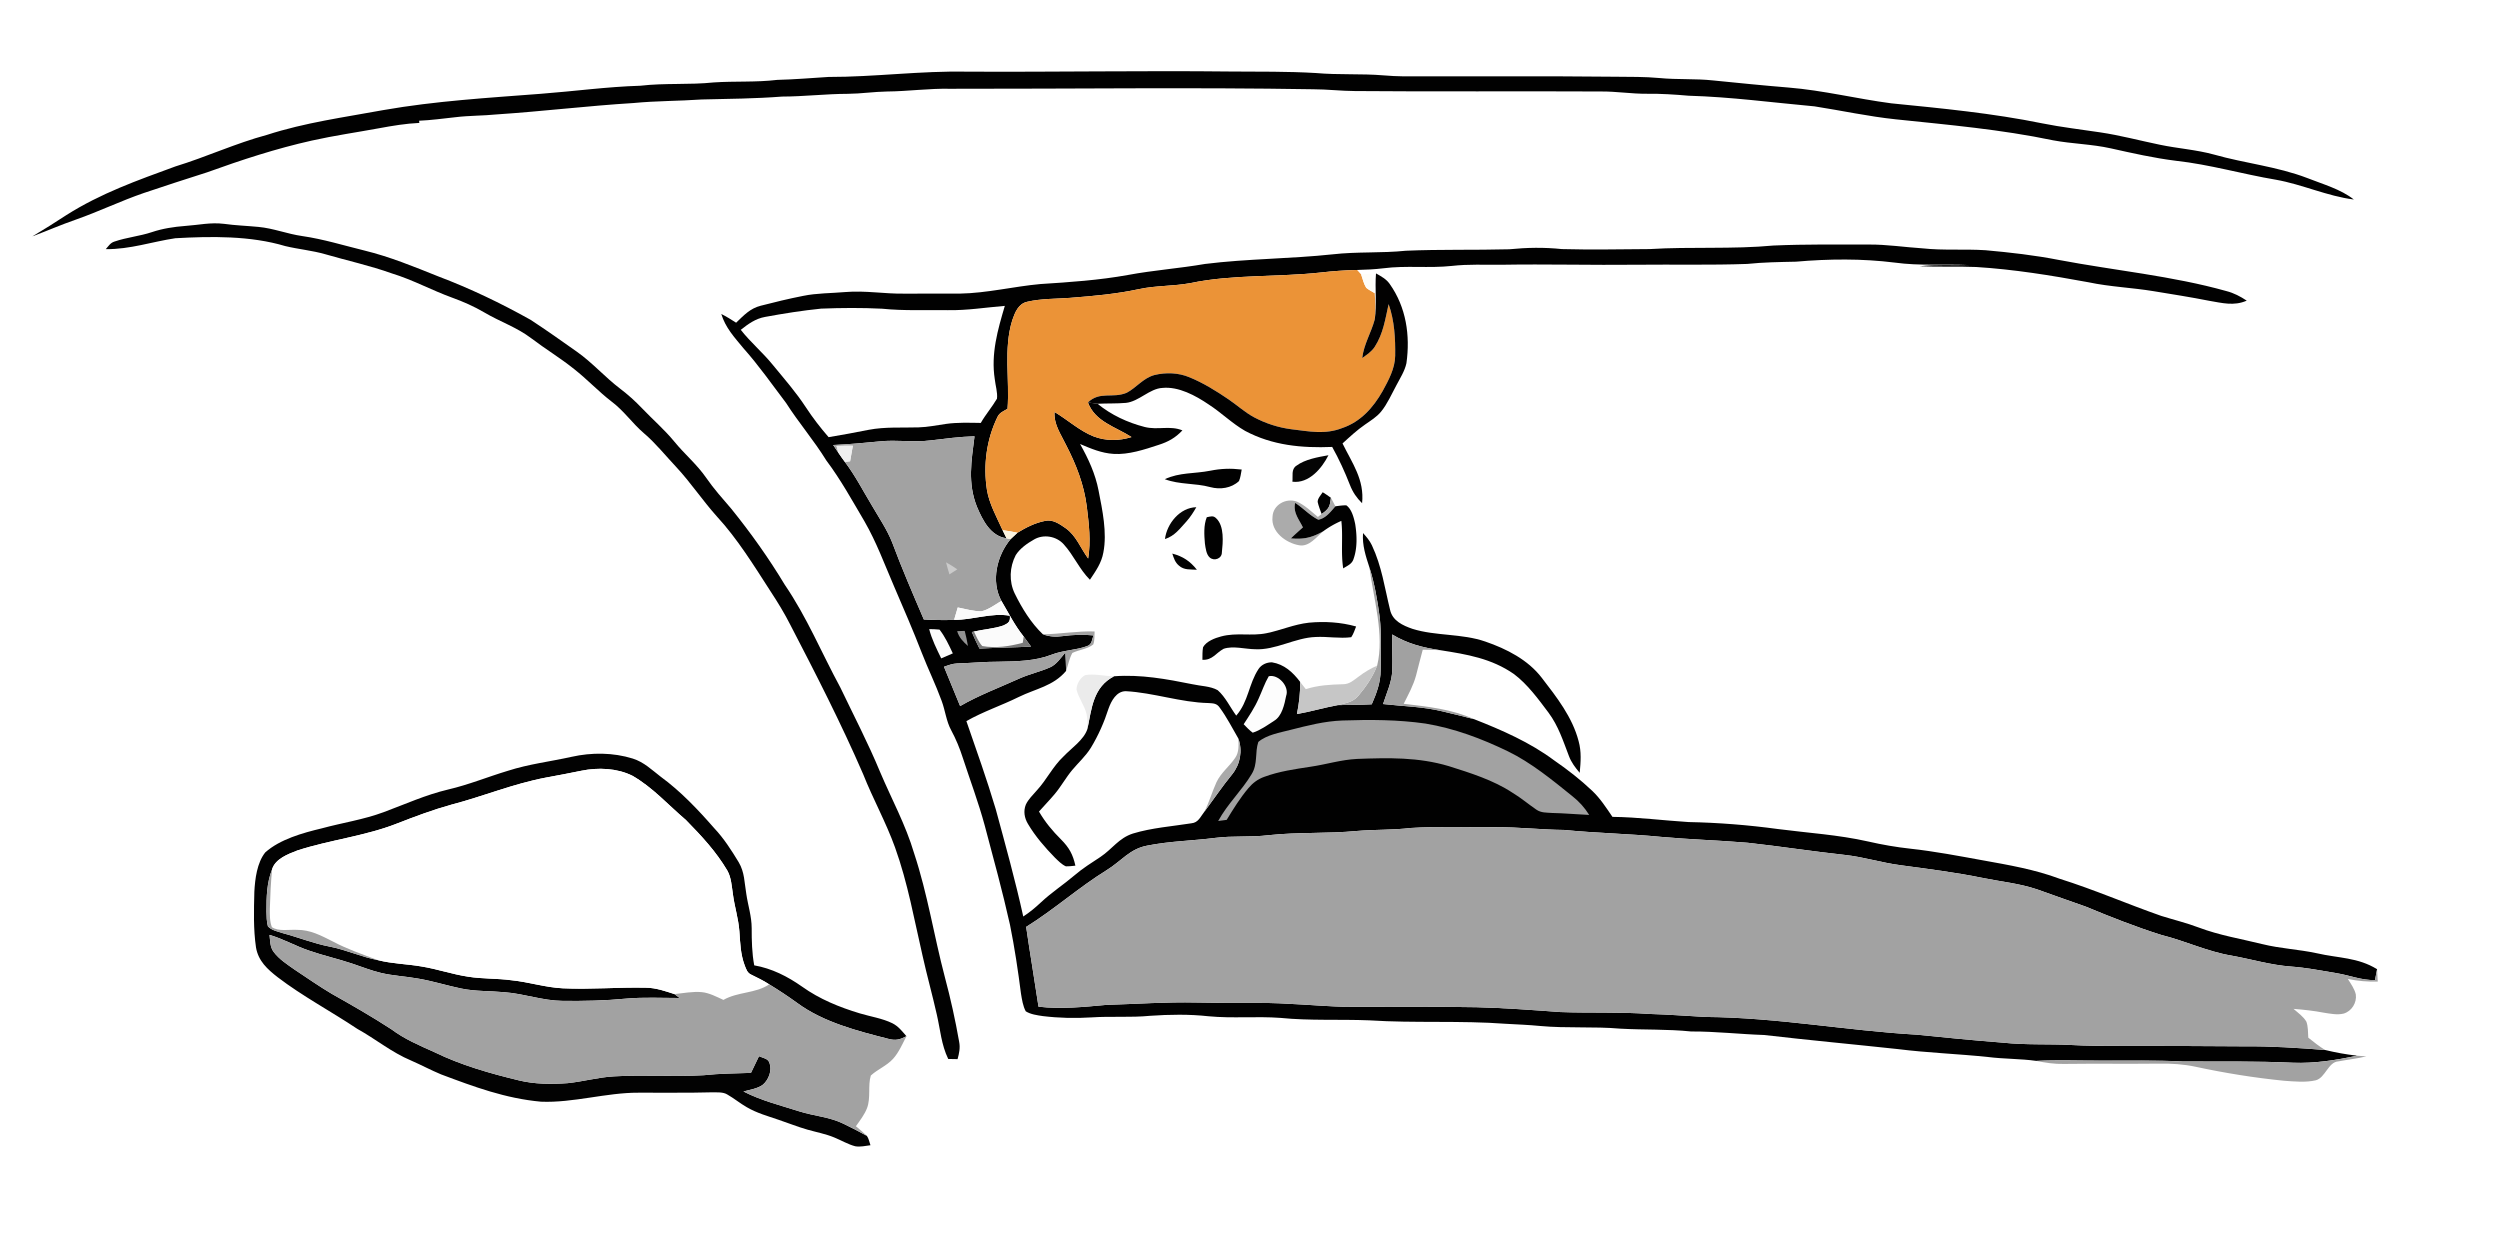<svg xmlns="http://www.w3.org/2000/svg" width="1368" height="512pt" viewBox="0 0 1026 512"><path fill="#fff" d="M0 0h1026v512H0z"/><path fill="#010101" d="M397 29.41c36.01.19 72-.47 108-.06 11.66.09 23.38-.07 35.02.62 9.28.83 18.52.19 27.79.96 2.71.23 5.43.37 8.15.4 29.02.07 58.03-.16 87.04.16 6.04.07 11.97-.03 18 .53 7.38.72 14.73.19 22.09.99 10.28 1.03 20.56 2.07 30.87 2.91 14.25 1.16 28.06 4.62 42.19 6.48 20.65 2.06 41.69 4.07 62.04 8.23 7.83 1.58 15.73 2.47 23.61 3.67 8.34 1.23 16.34 3.39 24.58 5.09 7.42 1.56 14.91 2.03 22.25 4.04 12.79 3.63 25.78 4.86 38.29 9.64 6.37 2.52 13.74 4.57 19.1 8.81-10.9-1.37-21.16-6.21-32.01-8.13-13.8-2.32-27.07-6.23-40.95-7.76-9.12-1.13-17.85-3.12-26.8-5.11-7.84-1.75-15.71-1.82-23.63-3.29-21.5-4.49-42.84-6.34-64.68-8.63-11.19-1.18-22.16-3.58-33.25-5.31-17.2-1.56-34.41-3.88-51.67-4.37-5.68-.49-11.31-.87-17.02-.8-6.36.06-12.63-.99-18.99-.94-33.67-.18-67.35.12-101.02-.18-5.68-.03-11.32-.72-17-.73-49.64-.83-99.34-.15-149-.2-8.7-.19-17.28 1.04-25.97 1.12-5.38.08-10.69.91-16.07.95-9.02.02-17.96 1.11-26.99 1.13-10.99.85-21.97.93-32.98 1.19-9.34.65-18.7.56-28.03 1.46-18.7 1.15-37.29 3.42-55.97 4.66-5.74.58-11.48.46-17.2 1.17-4.93.53-9.82 1.22-14.79 1.43.04.3.07.6.1.9-5.56.25-11.03 1.17-16.5 2.18-9.24 1.7-18.48 3.02-27.59 5.06-14.65 3.27-28.92 7.95-43.02 13.04-8.69 2.74-17.34 5.6-25.99 8.49-9.46 3.25-18.44 7.61-27.86 10.91-6.04 2.09-11.89 4.64-17.87 6.89 4.72-2.79 9.35-5.72 13.94-8.72 14.19-9 29.12-14.25 44.77-19.99 12.72-3.89 24.75-9.51 37.61-12.96 15.73-5.08 31.5-7.17 47.7-10.16 21.42-3.76 43-5.02 64.65-6.69 13.64-1.03 27.17-2.9 40.86-3.31 10.05-1.18 20.12-.3 30.17-1.36 8.68-.58 17.34 0 26-1.04 7.03-.17 13.98-.76 20.99-1.2 19.14.02 37.92-2.57 57.04-2.17"/><path fill="#020202" d="M91.91 91.86c4.69.66 9.4.81 14.11 1.26 6.18.56 11.86 2.89 18.02 3.76 8.69 1.26 16.95 3.83 25.46 5.92 10.46 2.56 20.32 6.6 30.28 10.6 13.13 4.96 25.78 11.03 38.02 17.88 6.4 4.19 12.7 8.65 18.95 13.07 6.41 4.52 11.51 10.43 17.74 15.15 3.23 2.46 6.18 5.1 8.98 8.04 4.41 4.62 9.18 8.73 13.26 13.68 4.22 5.18 9.29 9.37 13.11 14.9 3.1 4.51 6.73 8.53 10.28 12.68 8.01 9.92 15.38 20.27 21.96 31.2 9.1 13.33 15.03 27.82 22.78 42.13 5.5 11.5 11.39 22.78 16.27 34.55 4.85 11.47 10.52 21.68 14.03 33.54 5.57 16.86 8.08 33.61 12.61 50.81 2.34 8.74 4.3 17.59 5.86 26.5.5 2.48.02 4.76-.65 7.14-1.28-.03-2.55-.05-3.83-.07-2.85-5.89-3.24-11.98-4.69-18.25-1.8-8.02-4.02-15.94-5.81-23.97-3.51-15.16-6.04-29.86-11.33-44.6-3.71-10.32-9.03-19.83-13.07-30.03-9.01-20.79-19.36-41.02-29.8-61.12-2.43-4.82-5.23-9.39-8.18-13.89-6.8-10.53-13.61-21.63-22.13-30.86-5.88-6.56-10.7-13.88-16.72-20.33-4.4-4.67-8.31-9.63-13.22-13.81-4.7-4.02-8.12-9.12-13.11-12.86-5.45-4.18-10.11-9.23-15.52-13.45-5.6-4.51-11.76-8.2-17.48-12.56-6.05-4.6-12.84-6.8-19.34-10.65-4.2-2.47-8.6-4.4-13.18-6.06-8.4-3.05-16.19-7.34-24.77-9.96-8.97-3.21-18.23-5.22-27.37-7.88-5.4-1.54-10.96-2.03-16.4-3.34-14.28-4.27-30.31-4.04-45.08-3.21-9.56 1.43-18.57 4.59-28.54 4.48 1.13-1.26 1.86-2.59 3.57-3.12 5.01-1.72 10.35-2.19 15.39-3.88 4.44-1.48 9.01-2.17 13.67-2.53 5.49-.37 10.35-1.54 15.87-.86"/><path fill="#010101" d="M727.99 100.76c12.98-.56 26.01-.39 39.01-.4 7.4-.05 14.61 1.09 21.98 1.56 8.64.93 17.2.22 25.83.77 10.13.91 20.23 2.05 30.22 4.01 22.69 4.3 46.45 6.52 68.67 12.76 3.05.78 5.75 2.2 8.36 3.93-5.26 2.3-10.04.96-15.42.06-7.54-1.5-15.13-2.68-22.71-3.93-8.93-1.48-17.92-1.79-26.8-3.67-15.38-2.83-30.57-5.3-46.13-6.27-7.7-.32-15.42.04-23.13-.31 6.77-.79 13.43-.26 20.21-.49-10.36-.46-20.23.39-30.42-1-13.44-1.69-27.15-1.55-40.62-.38-6.7.14-13.33.23-20 .92-15 .54-30.03.17-45.04.33-18.67.21-37.33-.31-56 .01-6.79.06-13.42-.29-20.19.48-9.41 1.01-18.76-.24-28.09.97-3.58.44-7.17.6-10.77.69-4.99.12-9.95.47-14.9 1.04-17.64 1.95-36.33.73-53.49 4.35-7.04 1.31-14.16.96-21.17 2.48-9.38 2.02-18.85 2.84-28.4 3.59-5.7.41-11.78.28-17.35 1.58-3.72.76-5.11 4.4-6.21 7.59-3.65 11.78-1.03 24.43-1.94 36.35-1.67 1-3.32 1.54-4.17 3.43-4.47 9.22-5.84 19.66-4.3 29.76.92 5.78 4.03 11.28 6.44 16.62.52 1.12 1.05 2.22 1.61 3.32-6.57-.88-9.79-7.42-12.11-12.87-3.94-9.82-2.28-18.88-1.02-28.98-6.07.17-12.04.97-18.05 1.69-7 .9-13.9-.35-20.9.41-6.34.64-12.66 1.18-19.04 1.48.7 1.06 1.41 2.12 2.12 3.18.84 1.28 1.74 2.5 2.65 3.74 4.29 5.65 7.32 11.64 11 17.73 2.9 5.02 6.31 9.98 8.41 15.3 3.98 10.68 8.52 21.17 13.01 31.65 4.14.22 8.28.32 12.43.16 7.61.05 15.5-3.06 22.86-1.69.31 2.43-.67 3.06-2.66 3.99-3.84 1.34-8.09 1.55-12.05 2.49l-.88.21c.93 2.31 2.03 4.54 3.14 6.78 7.05-.37 14.11-.44 21.16-.82-.99-1.39-1.99-2.77-3.03-4.13-3.68-4.57-6.11-9.53-9.13-14.62-4.39-8.04-1.9-18.59 3.77-25.35.92-.89 1.86-1.76 2.8-2.62 3.46-2.14 7.31-4.09 11.33-4.86 3.16-.73 5.96 1.26 8.42 2.97 4.33 3.02 6.08 8.08 9.27 12.47 1.19-7.18.32-14.13-.55-21.28-1.13-9.04-4.38-17.35-8.55-25.39-2.19-4.58-4.95-8.16-4.71-13.48 5.34 3.18 10.34 7.78 16.03 10.02 5.05 1.95 10.46 1.89 15.59.28-6.52-4.2-14.95-6.26-17.9-14.2 1.31.18 2.62.36 3.93.53 5.66 4.63 12.33 7.72 19.38 9.54 5.41 1.35 10.3-.71 15.47 1.39-2.87 3.05-5.81 4.69-9.76 5.95-5.78 1.9-12.39 4.11-18.51 3.7-4.99-.32-9.23-2.15-13.74-4.06 3.42 6.05 6.28 12.25 7.6 19.12 1.57 8.03 3.55 17.25 1.97 25.37-.77 4.36-3.12 7.63-5.52 11.22-4.36-4.34-6.65-10.04-10.74-14.53-3-3.36-8.25-4.27-12.16-2.01-2.81 1.59-5.81 3.67-7.55 6.44-2.54 4.87-2.82 10.79-.4 15.78 2.95 6 6.67 12.07 11.54 16.71 2.74.99 5.21 1.15 8.08.75 4.27-.57 8.38-.72 12.68-.3-.68 1.81-.52 3.68-2.64 4.41-4.68 1.71-9.83 1.68-14.53 3.51-6.77 2.66-14.35 2.74-21.56 2.88-5.74-.02-11.45.55-17.18.71-1.93.07-3.64.74-5.43 1.37 2.23 5.37 4.41 10.75 6.62 16.12 7.8-4.5 16.16-7.6 24.33-11.31 4.07-1.82 8.45-2.77 12.52-4.55 2.66-1.13 4.52-3.99 6.36-6.13.13 2.52.23 5.04.28 7.57-5.27 6.25-12.42 7.26-19.42 10.69-7.12 3.52-14.6 5.97-21.5 9.91 4.15 11.98 8.43 23.99 12.05 36.15 3.97 14.64 8.03 29.22 11.29 44.04 2.63-1.7 5.01-3.69 7.29-5.83 4.36-4.09 9.33-7.3 13.88-11.18 3.28-2.82 6.92-5.06 10.51-7.44 4.89-3.27 7.51-7.75 13.36-9.61 7.68-2.34 16.03-2.94 23.94-4.19 2.91-.25 3.76-2.75 5.38-4.79 3.81-5.12 7.35-10.41 11.4-15.34 3.32-4.14 4.31-9.63 2.53-14.65-2.48-4.24-4.74-8.74-7.66-12.69-1.19-1.77-2.62-1.75-4.57-1.88-11.37-.23-22.68-4.28-34.01-4.87-3.84.03-5.92 4.01-7.05 7.15-1.8 5.62-4.17 10.99-7.22 16.03-2.19 3.52-5.06 6.04-7.68 9.17-2.63 3.15-4.54 6.71-7.18 9.86-2.07 2.47-4.34 4.77-6.46 7.19 2.49 4.3 5.55 7.97 9.06 11.46 3.32 3.34 4.87 6.13 5.88 10.75-1.3.13-2.63.31-3.93.26-1.69-.75-3.11-2.25-4.43-3.51-4.11-4.21-8.1-8.8-11.1-13.88-1.47-2.44-1.95-5.27-.87-7.95 1-2.13 2.9-3.98 4.44-5.74 4.1-4.42 6.57-9.83 11.01-14 3.18-3.37 8.36-6.78 9.82-11.28 1.74-8.46 2.32-17.2 10.93-21.63 11-.81 21.46 1.12 32.17 3.27 3.33.76 7.41.75 10.37 2.45 3.17 2.77 5.12 7.05 7.6 10.43 5.06-5.82 5.06-12.93 9.16-19.15 1.21-1.81 3.35-2.74 5.48-2.73 5.07.82 8.55 4.04 11.55 7.98.16 4.5-.41 8.84-1.28 13.25 5.65-1 11.14-2.63 16.77-3.67 4.64-.12 9.28-.07 13.93-.33 1.98-4.52 3.66-8.98 3.65-14 .09-7.18.37-14.45-.35-21.6-.95-6.91-2.1-13.91-4.25-20.56-1.52-4.68-3-9.09-2.63-14.12 1.4 1.54 2.73 3.1 3.63 5 4.09 8.67 5.22 17.38 7.46 26.45.95 4.56 5.26 6.51 9.24 7.88 9.56 2.99 20.2 1.84 29.91 5.22 8.66 2.98 17.45 7.45 23.13 14.87 6.1 7.91 12.56 16.15 15.11 25.98 1.21 4.35.87 8.57.45 13-1.8-2.11-3.45-4.27-4.43-6.9-2.41-6.27-4.31-12.32-8.38-17.8-4.16-5.54-8.6-11.64-14.16-15.82-9.26-6.44-19.27-8.08-30.13-9.79-7.19-1.04-13.61-2.67-19.87-6.47-.09 4.88.22 9.78.04 14.66-.13 4.86-2.29 9.25-3.77 13.89 8.43.96 16.24 1.04 24.34 3 4.32 1.05 8.66 2.07 12.97 3.2 11.37 4.45 23.1 9.59 32.92 16.94 5.51 3.79 10.75 7.89 15.61 12.48 3.35 3.19 5.71 6.9 8.3 10.69 10.47.11 20.81 1.48 31.25 2.13 12.25.24 24.49 1.21 36.63 2.86 12.52 1.63 24.68 2.33 37.08 5.12 5.75 1.32 11.45 2.31 17.31 2.95 10.01 1.09 19.85 2.99 29.75 4.78 10.69 1.93 21.26 3.73 31.49 7.55 14.15 4.44 27.71 10.36 41.71 15.25 5.13 1.6 10.34 2.86 15.38 4.77 8.58 3.23 17.22 4.61 26.1 6.81 7.4 1.84 15 2.15 22.43 3.76 8.74 2.03 16.77 1.64 24.67 6.54-.28 1.49-.57 2.98-.85 4.47-5.56.1-10.39-1.97-15.78-2.84-6.18-1.04-12.3-2.24-18.56-2.71-8.43-.61-16.15-2.98-24.43-4.48-10.02-1.66-19-6.03-28.83-8.47-10.54-3.32-20.91-7.42-31.11-11.66-6.64-2.38-13.32-4.64-19.94-7.07-7.41-2.48-14.65-3.14-22.26-4.68-11.13-2.3-22.55-3.7-33.86-5.25-7.74-1.01-15.16-3.39-22.94-4.23-13.28-1.45-26.49-3.52-39.77-4.98-11.77-.99-23.61-1.33-35.38-2.4-13.28-1.31-26.62-1.53-39.9-2.85-9.34-.1-18.61-1.17-27.94-1.15-11.66.16-23.39-.4-35.03.34-7.33.89-14.68.59-22.01 1.22-12.08 1.17-24.22.42-36.32 1.74-7.29.91-14.6.17-21.88 1.1-9.32 1.2-18.53 1.31-27.89 3.17-7.24 1.31-10.72 6.43-16.72 10.09-11.45 7.09-21.59 16.18-33.02 23.27 1.58 10.93 3.45 21.82 5.07 32.75 9.37 1.09 18.53.1 27.86-.74 12.34-.36 24.6-1.26 36.94-.98 8.34.19 16.66.23 25 .18 12.03-.1 24.02 1.24 36 1.6 18.01.03 36.03-.19 54.03.16 11.44.29 22.88 1.15 34.29 1.98 12.23.46 24.45-.1 36.67.78 7.69.21 15.34.83 23.01 1.23 29.43.23 57.71 5.61 86.55 7.27 11.79 1.19 23.59 2.37 35.41 3.28 9.37 1.01 18.62.47 28.04.96 6.67.36 13.33.39 20 .37 17-.05 34 .09 51 .18 11.08-.11 22.18.64 33.22 1.5 4.32 1.04 8.68 1.85 13.09 2.33-8.69 1.86-17.38 3.25-26.31 2.9-14.96-.7-30-.44-44.95-.51-11.35-.59-22.69-.29-34.05-.36-8.77.02-17.52-.34-26.29.11-6.6-.9-13.26-.76-19.86-1.59-12.34-1.29-24.7-1.71-37.01-3.25-18.26-1.97-36.58-3.66-54.82-5.78-10.04-.33-19.96-1.49-30.02-1.45-9.66-1-19.3-.61-28.97-1.15-11.01-.96-22.01-.09-33.04-1.11-4.65-.46-9.31-.62-13.98-.89-18.65-1.4-37.45-.21-56.09-1.42-12.1-.48-24.37.21-36.41-1-9.77-.73-19.76.27-29.51-.67-7.95-.87-16.03-.74-24-.19-8 .78-15.98.12-23.99.65-6.69.43-13.4.28-20.05-.53-2.29-.34-5-.7-6.99-1.96-1.17-2.16-1.56-4.86-1.96-7.26-1.21-9.45-2.62-18.9-4.51-28.24-3.07-13.75-6.77-27.2-10.37-40.76-2.53-9.34-5.96-18.48-8.97-27.68-1.27-3.98-2.81-7.74-4.8-11.42-2.03-3.72-2.41-8.04-3.94-12.13-2.42-6.63-5.54-13-8.1-19.58-3.61-9.29-7.56-18.43-11.5-27.57-3.89-9.02-7.09-17.81-12-26.37-5.03-8.52-9.75-17.15-15.71-25.08-5.05-8.2-11.31-15.44-16.49-23.55-5.74-7.58-11.2-15.4-17.52-22.49-3.69-4.48-7.35-8.36-9.09-14.06 2.11 1.07 4.12 2.29 6.09 3.59 3.12-2.99 5.74-5.88 10.1-6.97 5.72-1.48 11.55-2.89 17.35-4.03 5.73-1.18 11.51-1.07 17.45-1.59 8.08-.67 15.93.77 24 .66 7.67-.04 15.33.02 23-.02 10.96-.18 22.1-2.94 32.98-3.92 11.92-.76 24.22-1.59 35.98-3.73 10.45-1.95 21.06-2.69 31.54-4.51 17.38-2.17 35.04-2.09 52.47-3.96 9.98-1.14 20-.43 29.99-1.47 14.12-.61 28.29-.22 42.41-.6 7.36-.72 14.26-.84 21.63-.08 11.98.33 24.01.08 36 0 16.92-1.04 33.96.12 50.99-1.47"/><path fill="#eb9337" d="m556.95 110.8 1.67 1.85c.61 1.81 1.06 3.84 2.08 5.47 1.06.84 2.29 1.49 3.45 2.17.37 3.61.39 7.22.04 10.83-1.46 5.41-4.45 10.11-5.14 15.81 1.92-1.39 3.8-2.57 5.13-4.59 3.51-5.41 4.33-11.39 5.71-17.54 2.41 6.84 2.79 14.04 2.69 21.24-.07 5.16-2.74 10.04-5.16 14.47-3.87 6.81-9.02 12.61-16.64 15.18-7.11 2.76-13.53 1.32-20.79.47-5.37-.69-10.53-2.37-15.31-4.9-3.73-1.99-6.99-5-10.55-7.41-5.03-3.42-10.34-6.72-15.99-9.02-4.49-1.9-9.7-2.06-14.39-.91-4.63 1.27-7.39 5.2-11.37 7.28-5.75 2.41-11.05-.76-15.9 3.97 2.95 7.94 11.38 10 17.9 14.2-5.13 1.61-10.54 1.67-15.59-.28-5.69-2.24-10.69-6.84-16.03-10.02-.24 5.32 2.52 8.9 4.71 13.48 4.17 8.04 7.42 16.35 8.55 25.39.87 7.15 1.74 14.1.55 21.28-3.19-4.39-4.94-9.45-9.27-12.47-2.46-1.71-5.26-3.7-8.42-2.97-4.02.77-7.87 2.72-11.33 4.86-2.02-.45-4.03-.8-6.09-1.05-2.41-5.34-5.52-10.84-6.44-16.62-1.54-10.1-.17-20.54 4.3-29.76.85-1.89 2.5-2.43 4.17-3.43.91-11.92-1.71-24.57 1.94-36.35 1.1-3.19 2.49-6.83 6.21-7.59 5.57-1.3 11.65-1.17 17.35-1.58 9.55-.75 19.02-1.57 28.4-3.59 7.01-1.52 14.13-1.17 21.17-2.48 17.16-3.62 35.85-2.4 53.49-4.35 4.95-.57 9.91-.92 14.9-1.04"/><path fill="#fefdf8" d="M562.73 112.31c.68 2.62 1.13 5.29 1.42 7.98-1.16-.68-2.39-1.33-3.45-2.17-1.02-1.63-1.47-3.66-2.08-5.47 1.37-.13 2.73-.26 4.11-.34"/><path fill="#020101" d="M564.71 112.21c2.16 1.22 4.22 2.29 5.66 4.38 6.73 9.51 8.42 21.1 6.83 32.46-.67 3.19-2.61 6.17-4.11 9.05-1.95 3.57-3.71 7.67-6.28 10.81-1.84 2.24-4.23 3.67-6.57 5.31-3.29 2.25-6.33 5.09-9.27 7.77 4.02 8.21 9.03 14.86 8.03 24.54-2.29-2.28-3.83-4.52-5-7.54-2.1-5.36-4.46-10.54-7.27-15.57-12.46.51-24.56-.61-35.73-6.58-5.34-3.06-9.78-7.51-14.97-10.86-5.33-3.62-12.35-7.45-18.98-6.78-5.25.25-9.67 5.61-14.99 6.14-3.87.33-7.77.17-11.65.36-1.31-.17-2.62-.35-3.93-.53 4.85-4.73 10.15-1.56 15.9-3.97 3.98-2.08 6.74-6.01 11.37-7.28 4.69-1.15 9.9-.99 14.39.91 5.65 2.3 10.96 5.6 15.99 9.02 3.56 2.41 6.82 5.42 10.55 7.41 4.78 2.53 9.94 4.21 15.31 4.9 7.26.85 13.68 2.29 20.79-.47 7.62-2.57 12.77-8.37 16.64-15.18 2.42-4.43 5.09-9.31 5.16-14.47.1-7.2-.28-14.4-2.69-21.24-1.38 6.15-2.2 12.13-5.71 17.54-1.33 2.02-3.21 3.2-5.13 4.59.69-5.7 3.68-10.4 5.14-15.81.93-6.21.01-12.61.52-18.91"/><path fill="#fff" d="M412.38 125.53c-2.92 9.87-5.75 19.67-4.12 30.12.27 2.58 1.21 5.4.9 7.97-2.01 3.44-4.66 6.47-6.64 9.95-4.7-.08-9.67-.25-14.32.41-3.76.53-7.38 1.31-11.2 1.41-6.99.23-13.57-.3-20.52 1.01-5.46 1.07-10.92 2.12-16.42 3.01-3.38-3.89-6.51-7.94-9.33-12.25-4.07-6.24-8.85-11.65-13.56-17.4-4.11-5.08-9.12-9.26-13.16-14.4 3.05-2.41 6.05-4.6 9.98-5.3 7.55-1.39 15.36-2.63 22.99-3.4 8.27-.33 16.76-.39 25.02.03 9.02.92 17.96.47 27 .6 7.94.14 15.52-1.12 23.38-1.76"/><path fill="#a2a2a2" d="M399.94 179.06c-1.26 10.1-2.92 19.16 1.02 28.98 2.32 5.45 5.54 11.99 12.11 12.87l1.68.35c-5.67 6.76-8.16 17.31-3.77 25.35-2.55 1.5-5.23 3.58-8.13 4.26-3.26.06-6.6-.95-9.79-1.57-.51 1.69-1.01 3.39-1.49 5.1-4.15.16-8.29.06-12.43-.16-4.49-10.48-9.03-20.97-13.01-31.65-2.1-5.32-5.51-10.28-8.41-15.3-3.68-6.09-6.71-12.08-11-17.73l2.16-.24c.38-2.13.76-4.26 1.13-6.39-2.24 0-4.47-.01-6.71.08.23.95.48 1.88.77 2.81-.71-1.06-1.42-2.12-2.12-3.18 6.38-.3 12.7-.84 19.04-1.48 7-.76 13.9.49 20.9-.41 6.01-.72 11.98-1.52 18.05-1.69"/><path fill="#efefef" d="M343.3 183.01c2.24-.09 4.47-.08 6.71-.08-.37 2.13-.75 4.26-1.13 6.39l-2.16.24c-.91-1.24-1.81-2.46-2.65-3.74-.29-.93-.54-1.86-.77-2.81"/><path fill="#040404" d="M545.2 186.82c-2.72 5.43-8.05 11.73-14.8 10.87.27-2.24-.59-5.15 1.66-6.57 3.6-2.66 8.82-3.51 13.14-4.3"/><path fill="#010101" d="M509.59 192.7c-.31 1.56-.47 3.27-1.11 4.73-3.14 2.95-7.72 3.57-11.79 2.48-6.26-1.71-12.55-.95-18.66-3.25 6.1-2.85 12.15-2.19 18.61-3.47 4.45-.89 8.42-1.03 12.95-.49"/><path d="M542.84 202.01c1.14.71 2.25 1.46 3.34 2.26-.34 3.63-.77 4.56-3.78 6.68-.59-1.61-1.26-3.28-1.63-4.96-.03-1.44 1.33-2.82 2.07-3.98"/><path fill="#ababab" d="M546.18 204.27c.67 1.14 1.26 2.34 1.87 3.52-1.94 2.21-3.92 4.91-7 5.5-3.49-1.68-6.25-4.81-9.53-6.9-.87 4 1.54 6.66 3.19 10.06-1.67 1.46-3.32 2.95-4.92 4.49 5.25.5 8.71-.32 13.24-2.89-2.73 2.32-5.82 6.48-9.84 5.73-5.42-.92-11.66-5.5-10.95-11.65.17-4.98 5.56-7.9 10-6.27 3.19 1.39 5.96 4.09 8.62 6.3.51-.4 1.03-.8 1.54-1.21 3.01-2.12 3.44-3.05 3.78-6.68"/><path fill="#010101" d="M531.52 206.39c3.28 2.09 6.04 5.22 9.53 6.9 3.08-.59 5.06-3.29 7-5.5 1.47-.2 3-.43 4.47-.4 2.25 1.57 3.1 5.12 3.65 7.65.74 4.67.93 9.97-.71 14.47-.69 2.04-2.54 2.66-4.2 3.77-1.03-6.49-.03-12.97-.77-19.51a38.4 38.4 0 0 0-7.46 4.28c-4.53 2.57-7.99 3.39-13.24 2.89 1.6-1.54 3.25-3.03 4.92-4.49-1.65-3.4-4.06-6.06-3.19-10.06"/><path fill="#050505" d="M490.97 208.16c-1.17 2.05-2.44 4.03-4.01 5.8-2.74 2.98-4.83 5.98-8.86 7.27.76-6.32 6.13-12.94 12.87-13.07"/><path fill="#010101" d="M495.27 212.27c1.59-.29 2.67-.83 3.93.52 3.3 3.17 2.7 9.78 2.26 13.91.02 2.57-3.16 3.69-4.96 2.12-1.46-1.25-1.73-3.94-2-5.74-.3-3.47-.57-7.54.77-10.81"/><path fill="#fcf4e1" d="M417.55 218.64c-.94.86-1.88 1.73-2.8 2.62l-1.68-.35c-.56-1.1-1.09-2.2-1.61-3.32 2.06.25 4.07.6 6.09 1.05"/><path fill="#020202" d="M481.11 227.19c4.35 1.14 7.32 3.12 10.1 6.64-2.64-.2-5.26.22-7.37-1.7-1.59-1.31-2.1-3.05-2.73-4.94"/><path fill="#cbcbcb" d="M388.25 230.78c1.61.86 3.13 1.85 4.63 2.87-1.08.7-2.16 1.39-3.24 2.08-.49-1.64-.98-3.28-1.39-4.95"/><path fill="#a1a1a1" d="M562.01 232.89c2.15 6.65 3.3 13.65 4.25 20.56.72 7.15.44 14.42.35 21.6.01 5.02-1.67 9.48-3.65 14-4.65.26-9.29.21-13.93.33 3.16-.81 6.32-1.2 8.5-3.9 3.09-3.68 5.92-7.81 7.65-12.32 3.1-12.47-1.53-27.66-3.17-40.27"/><path fill="#fbfbfb" d="M410.98 246.61c3.02 5.09 5.45 10.05 9.13 14.62-.12.86-.25 1.71-.37 2.57-5.39 1.44-11.07 2.32-16.62 1.33-1.51-1.62-2.45-3.95-3.4-5.94 3.96-.94 8.21-1.15 12.05-2.49 1.99-.93 2.97-1.56 2.66-3.99-7.36-1.37-15.25 1.74-22.86 1.69.48-1.71.98-3.41 1.49-5.1 3.19.62 6.53 1.63 9.79 1.57 2.9-.68 5.58-2.76 8.13-4.26"/><path fill="#030303" d="M537.16 255.55c6.51-.6 13.08-.22 19.39 1.56-.58 1.46-1.1 3.11-2 4.4-4.77.63-9.76-.35-14.59-.09-8.41.26-16.5 5.51-24.93 5.02-4.04-.05-8.98-1.48-12.84-.18-3.25 1.75-4.56 4.72-8.72 4.53.03-1.71-.05-3.5.27-5.18 1.38-2.45 4.84-3.74 7.42-4.42 6.38-1.71 12.41-.02 18.7-1.34 5.87-1.2 11.18-3.62 17.3-4.3"/><path fill="#fbfbfb" d="M381.33 258.18c1.42 0 2.85.08 4.26.21 2.31 3.02 3.86 6.34 5.45 9.76-1.59.69-3.18 1.37-4.77 2.05-1.86-3.83-3.9-7.89-4.94-12.02"/><path fill="#939393" d="M392.81 259.02c1.04-.06 2.07-.09 3.11-.1.55 2.04.96 4.11 1.32 6.18-1.99-1.75-3.66-3.46-4.43-6.08"/><path fill="#7a7a7a" d="m398.84 259.4.88-.21c.95 1.99 1.89 4.32 3.4 5.94 5.55.99 11.23.11 16.62-1.33.12-.86.25-1.71.37-2.57 1.04 1.36 2.04 2.74 3.03 4.13-7.05.38-14.11.45-21.16.82-1.11-2.24-2.21-4.47-3.14-6.78"/><path fill="#a2a2a2" d="M449.22 259.15c-.12 1.71.11 3.74-.56 5.34-2.29 1.88-5.91 2.17-8.57 3.49-1.24 2.24-1.74 4.95-2.57 7.37-.05-2.53-.15-5.05-.28-7.57-1.84 2.14-3.7 5-6.36 6.13-4.07 1.78-8.45 2.73-12.52 4.55-8.17 3.71-16.53 6.81-24.33 11.31-2.21-5.37-4.39-10.75-6.62-16.12 1.79-.63 3.5-1.3 5.43-1.37 5.73-.16 11.44-.73 17.18-.71 7.21-.14 14.79-.22 21.56-2.88 4.7-1.83 9.85-1.8 14.53-3.51 2.12-.73 1.96-2.6 2.64-4.41-4.3-.42-8.41-.27-12.68.3-2.87.4-5.34.24-8.08-.75 7.13-.09 14.1-1.41 21.23-1.17"/><path fill="#a1a1a1" d="M571.34 260.39c6.26 3.8 12.68 5.43 19.87 6.47-2.43-.15-4.88-.18-7.31-.22-1 3.5-1.8 7.06-2.75 10.58-1.15 4.2-3.14 7.74-5.07 11.61 9.97 1.19 19.55 2.15 28.84 6.31-4.31-1.13-8.65-2.15-12.97-3.2-8.1-1.96-15.91-2.04-24.34-3 1.48-4.64 3.64-9.03 3.77-13.89.18-4.88-.13-9.78-.04-14.66"/><path fill="#c6c6c6" d="M565.18 273.16c-1.73 4.51-4.56 8.64-7.65 12.32-2.18 2.7-5.34 3.09-8.5 3.9-5.63 1.04-11.12 2.67-16.77 3.67.87-4.41 1.44-8.75 1.28-13.25.79 1 1.57 2.02 2.36 3.03 4.98-1.6 9.97-1.88 15.17-2.02 2.81.03 4.42-1.64 6.55-3.16 2.35-1.81 4.87-3.27 7.56-4.49"/><path fill="#ebebeb" d="M445.3 277.09c3.8-.73 8.03.43 11.91.46-8.61 4.43-9.19 13.17-10.93 21.63.06-2.02.06-4.15-.35-6.13-.81-3.5-3.33-6.61-4.13-10.07.04-2.27 1.5-4.79 3.5-5.89"/><path fill="#fdfdfd" d="M520.7 277.53c3.9-.94 8.58 4.2 7.13 8.09-.69 3.44-1.7 8.34-4.98 10.23-2.75 1.77-5.6 3.86-8.73 4.85-1.36-.97-2.55-2.28-3.72-3.47 2.24-3.44 4.48-6.75 6.14-10.53 1.4-3.02 2.47-6.31 4.16-9.17"/><path fill="#a2a2a2" d="M551 295.69c11.3-.39 22.81-.35 34.01 1.26 11.9 1.98 23.02 6.16 33.84 11.4 9.49 4.61 18.2 11.74 26.41 18.37 2.87 2.28 5 4.64 6.95 7.73-5.1-.22-10.17-.71-15.28-.81-2.24-.17-4.44-.02-6.36-1.33-3.36-2.29-6.43-4.94-9.93-7.02-7.73-5.11-17.25-8.09-26.07-10.87-12.5-3.73-24.69-3.43-37.58-2.96-6.65.32-12.6 2.25-19.15 3.21-6.37.97-12.93 1.89-19.03 4.16-2.57.92-4.66 2.49-6.42 4.57-3.4 4.01-6.23 8.58-8.96 13.07-1.16.16-2.33.32-3.49.47 3.82-7.05 9.7-12.48 13.77-19.3 2.57-4.21 1.24-8.8 2.7-13.15 3.42-2.93 8.91-3.83 13.17-4.94 7.09-1.79 14.06-3.61 21.42-3.86"/><path fill="#a9a9a9" d="M508.23 303.11c1.78 5.02.79 10.51-2.53 14.65-4.05 4.93-7.59 10.22-11.4 15.34 1.95-3.89 3.13-8.07 4.91-12.02 1.88-4.02 5.35-6.52 7.74-10.11 1.6-2.28 1.36-5.22 1.28-7.86"/><path fill="#020202" d="M259.72 311.33c4.6 1.47 7.71 4.57 11.43 7.43 8.18 5.97 15.33 13.53 21.97 21.13 3.92 4.14 7.08 9.08 10.03 13.95 2.48 4.18 2.33 8.36 3.13 13.01.7 4.8 2.2 9.17 2.21 14.09 0 5.13.1 10.18 1.04 15.24 7.22 1.26 13.68 4.54 19.63 8.73 7.22 5.15 15.26 8.43 23.71 10.98 4.36 1.31 9.24 2.04 13.33 4.04 2.51 1.25 4 3.27 5.81 5.33-2.73 1.42-4.43 1.89-7.47 1.07-12.63-3.21-26.61-6.81-37.24-14.63-3.77-2.73-7.63-5.29-11.61-7.72-2.34-1.53-4.84-2.73-7.34-3.96-1.7-.74-2.08-2.25-2.73-3.83-1.73-4.63-1.83-9.17-2.18-14.03-.39-5.2-1.97-9.98-2.65-15.16-.48-3.19-.67-6.85-2.28-9.7-4.65-7.87-10.66-14.29-17.02-20.78-7.31-6.22-13.64-13.39-21.97-18.16-6.27-3.13-14.11-3.46-20.89-2.05-4.82.98-9.64 1.92-14.48 2.79-13.58 2.56-25.81 7.73-39 11.16-7.5 2.08-14.9 4.86-22.15 7.69-13.04 5.16-27.75 6.77-41.01 11.1-3.81 1.48-8.97 3.39-10.32 7.68-2.21 5.67-2.32 11.32-2.32 17.33.05 2 .05 4.17.6 6.11 1.4 1.6 4.07 2.15 6.02 2.78 6.54 1.74 12.76 4.28 19.43 5.56 6.75 1.32 12.96 4.26 19.73 5.54 5.87 1.5 11.72 1.54 17.66 2.56 6.56 1.04 12.74 3.23 19.3 4.22 5.89.96 11.85.65 17.77 1.46 7.22.73 13.97 2.97 21.11 3.31 11.36.53 22.75-.5 34.08-.25 4.16.05 7.84 1.37 11.74 2.62.72.53 1.43 1.07 2.13 1.61-7.41.01-14.55-.39-21.96.26-8.63.85-17.34 1.01-26 .93-8.29-.09-15.75-2.94-23.92-3.56-6.22-.59-11.85-.29-17.78-1.52-5.93-1.22-11.69-3.07-17.69-4.08-5.14-.92-10.14-1.13-15.17-2.31-3.98-.92-7.93-2.53-11.83-3.82-5.85-1.97-11.85-3.29-17.69-5.33-5.56-1.87-10.61-4.82-16.27-6.46.3 2.45.16 4.96 1.72 7 2.19 2.97 5.68 5.21 8.67 7.31 5.01 3.32 9.95 6.77 15.11 9.84 8.26 4.65 16.54 9.39 24.49 14.56 5.41 4.07 11.49 6.63 17.62 9.38 11.07 5.4 22.76 8.71 34.69 11.6 6.46 1.6 13.44 1.63 20.04 1.15 6.4-.66 12.59-2.43 19.04-2.79 12.25-.73 24.57.23 36.81-.47 6.46-.71 12.92-.72 19.4-.96 1.1-2.28 2.19-4.56 3.29-6.84 1.63.77 3.78.88 4.34 2.87 1.08 2.98-.37 6.79-2.71 8.8-2.18 1.66-5.42 2.09-8.01 2.81 7.3 3.74 15.04 5.64 22.8 8.12 6.43 2.02 12.34 2.27 18.16 5.07 3.27 1.58 6.53 3.24 9.69 5.02.78 1.1 1.03 2.59 1.48 3.85-2.01.26-4.25.79-6.26.42-2.94-.77-5.77-2.46-8.6-3.61-3.54-1.47-7.23-2.13-11-3.21-4.07-1.16-7.89-2.73-11.93-4.07-4.5-1.54-8.8-2.71-12.95-5.13-2.75-1.56-5.18-3.6-7.91-5.16-1.84-1.2-4.45-.89-6.58-.95-10 .29-20 .08-30.01.15-13.05-.07-26.85 4.25-39.99 3.69-14.6-1.33-27.4-6.1-40.95-11.19-4.18-1.73-8.17-3.88-12.32-5.69-8.01-3.35-14.47-8.78-22.1-13.01-10.69-7.14-22.56-13.45-32.66-21.18-4.24-3.3-7.95-6.65-8.91-12.21-1.11-7.52-.87-15.3-.68-22.89.28-5.25 1.09-11.89 4.47-16.13 6.04-5.4 15.4-8.01 23.13-9.86 8.69-2.36 17.14-3.57 25.55-6.69 8.9-3.31 17.15-7.08 26.46-9.29 8.38-1.95 16.22-5.19 24.44-7.66 8.68-2.79 17.27-3.76 26.17-5.74 8.18-1.84 17.08-1.78 25.11.73"/><path fill="#fff" d="M259.52 318.36c8.33 4.77 14.66 11.94 21.97 18.16 6.36 6.49 12.37 12.91 17.02 20.78 1.61 2.85 1.8 6.51 2.28 9.7.68 5.18 2.26 9.96 2.65 15.16.35 4.86.45 9.4 2.18 14.03.65 1.58 1.03 3.09 2.73 3.83 2.5 1.23 5 2.43 7.34 3.96-5.69 3.81-12.76 2.95-18.8 6.38-2.78-1.27-5.83-2.9-8.89-3.19-3.63-.33-7.58.42-11.21.8-3.9-1.25-7.58-2.57-11.74-2.62-11.33-.25-22.72.78-34.08.25-7.14-.34-13.89-2.58-21.11-3.31-5.92-.81-11.88-.5-17.77-1.46-6.56-.99-12.74-3.18-19.3-4.22-5.94-1.02-11.79-1.06-17.66-2.56-6.37-2.38-12.53-4.48-18.51-7.65-4.79-2.4-9.25-4.86-14.79-4.79-3.13-.18-7.54.74-10.24-1.1-.93-2.26-.84-5.08-.85-7.49.15-5.43.41-10.88.93-16.29 1.35-4.29 6.51-6.2 10.32-7.68 13.26-4.33 27.97-5.94 41.01-11.1 7.25-2.83 14.65-5.61 22.15-7.69 13.19-3.43 25.42-8.6 39-11.16 4.84-.87 9.66-1.81 14.48-2.79 6.78-1.41 14.62-1.08 20.89 2.05"/><path fill="#a2a2a2" d="M578.97 339.81c11.64-.74 23.37-.18 35.03-.34 9.33-.02 18.6 1.05 27.94 1.15 13.28 1.32 26.62 1.54 39.9 2.85 11.77 1.07 23.61 1.41 35.38 2.4 13.28 1.46 26.49 3.53 39.77 4.98 7.78.84 15.2 3.22 22.94 4.23 11.31 1.55 22.73 2.95 33.86 5.25 7.61 1.54 14.85 2.2 22.26 4.68 6.62 2.43 13.3 4.69 19.94 7.07 10.2 4.24 20.57 8.34 31.11 11.66 9.83 2.44 18.81 6.81 28.83 8.47 8.28 1.5 16 3.87 24.43 4.48 6.26.47 12.38 1.67 18.56 2.71 5.39.87 10.22 2.94 15.78 2.84.28-1.49.57-2.98.85-4.47.1 1.7.19 3.39.28 5.08-4.2.1-8.15-.23-12.27-1.08 1.22 1.95 2.77 4.1 3.27 6.36.47 3.38-1.7 6.9-5.01 7.85-2.57.65-5.6.02-8.18-.38-4.09-.79-8.22-1.23-12.37-1.56 1.8 1.58 4.07 3.17 5.28 5.27.72 2.03.65 4.42.77 6.55 2.23 1.8 4.47 3.55 6.9 5.06-11.04-.86-22.14-1.61-33.22-1.5-17-.09-34-.23-51-.18-6.67.02-13.33-.01-20-.37-9.42-.49-18.67.05-28.04-.96-11.82-.91-23.62-2.09-35.41-3.28-28.84-1.66-57.12-7.04-86.55-7.27-7.67-.4-15.32-1.02-23.01-1.23-12.22-.88-24.44-.32-36.67-.78-11.41-.83-22.85-1.69-34.29-1.98-18-.35-36.02-.13-54.03-.16-11.98-.36-23.97-1.7-36-1.6-8.34.05-16.66.01-25-.18-12.34-.28-24.6.62-36.94.98-9.33.84-18.49 1.83-27.86.74-1.62-10.93-3.49-21.82-5.07-32.75 11.43-7.09 21.57-16.18 33.02-23.27 6-3.66 9.48-8.78 16.72-10.09 9.36-1.86 18.57-1.97 27.89-3.17 7.28-.93 14.59-.19 21.88-1.1 12.1-1.32 24.24-.57 36.32-1.74 7.33-.63 14.68-.33 22.01-1.22"/><path fill="#a1a1a1" d="M111.67 356.73c-.52 5.41-.78 10.86-.93 16.29.01 2.41-.08 5.23.85 7.49 2.7 1.84 7.11.92 10.24 1.1 5.54-.07 10 2.39 14.79 4.79 5.98 3.17 12.14 5.27 18.51 7.65-6.77-1.28-12.98-4.22-19.73-5.54-6.67-1.28-12.89-3.82-19.43-5.56-1.95-.63-4.62-1.18-6.02-2.78-.55-1.94-.55-4.11-.6-6.11 0-6.01.11-11.66 2.32-17.33"/><path fill="#a2a2a2" d="M110.61 383.69c5.66 1.64 10.71 4.59 16.27 6.46 5.84 2.04 11.84 3.36 17.69 5.33 3.9 1.29 7.85 2.9 11.83 3.82 5.03 1.18 10.03 1.39 15.17 2.31 6 1.01 11.76 2.86 17.69 4.08 5.93 1.23 11.56.93 17.78 1.52 8.17.62 15.63 3.47 23.92 3.56 8.66.08 17.37-.08 26-.93 7.41-.65 14.55-.25 21.96-.26-.7-.54-1.41-1.08-2.13-1.61 3.63-.38 7.58-1.13 11.21-.8 3.06.29 6.11 1.92 8.89 3.19 6.04-3.43 13.11-2.57 18.8-6.38 3.98 2.43 7.84 4.99 11.61 7.72 10.63 7.82 24.61 11.42 37.24 14.63 3.04.82 4.74.35 7.47-1.07-1.62 3.1-3.15 6.7-5.51 9.29-2.62 2.88-6.38 4.31-9.12 6.85-1.27 4.18.06 9.14-1.55 13.37-1.02 2.65-2.93 5.12-4.57 7.43 1.54 1.29 3.07 2.55 4.5 3.96-3.16-1.78-6.42-3.44-9.69-5.02-5.82-2.8-11.73-3.05-18.16-5.07-7.76-2.48-15.5-4.38-22.8-8.12 2.59-.72 5.83-1.15 8.01-2.81 2.34-2.01 3.79-5.82 2.71-8.8-.56-1.99-2.71-2.1-4.34-2.87-1.1 2.28-2.19 4.56-3.29 6.84-6.48.24-12.94.25-19.4.96-12.24.7-24.56-.26-36.81.47-6.45.36-12.64 2.13-19.04 2.79-6.6.48-13.58.45-20.04-1.15-11.93-2.89-23.62-6.2-34.69-11.6-6.13-2.75-12.21-5.31-17.62-9.38-7.95-5.17-16.23-9.91-24.49-14.56-5.16-3.07-10.1-6.52-15.11-9.84-2.99-2.1-6.48-4.34-8.67-7.31-1.56-2.04-1.42-4.55-1.72-7m856.7 49.56c1.28.08 2.56.18 3.84.28-3.8.92-7.66 1.33-11.48 2.05-4.17.24-5.36 6.73-9.26 7.76-4.14.97-8.76.49-12.97.2-12.2-1.21-24.34-3.17-36.32-5.74-4.98-1.07-10.04-1.38-15.12-1.29-13 .16-26-.06-39 .12-3.83.09-7.55-.48-11.29-1.24 8.77-.45 17.52-.09 26.29-.11 11.36.07 22.7-.23 34.05.36 14.95.07 29.99-.19 44.95.51 8.93.35 17.62-1.04 26.31-2.9"/></svg>